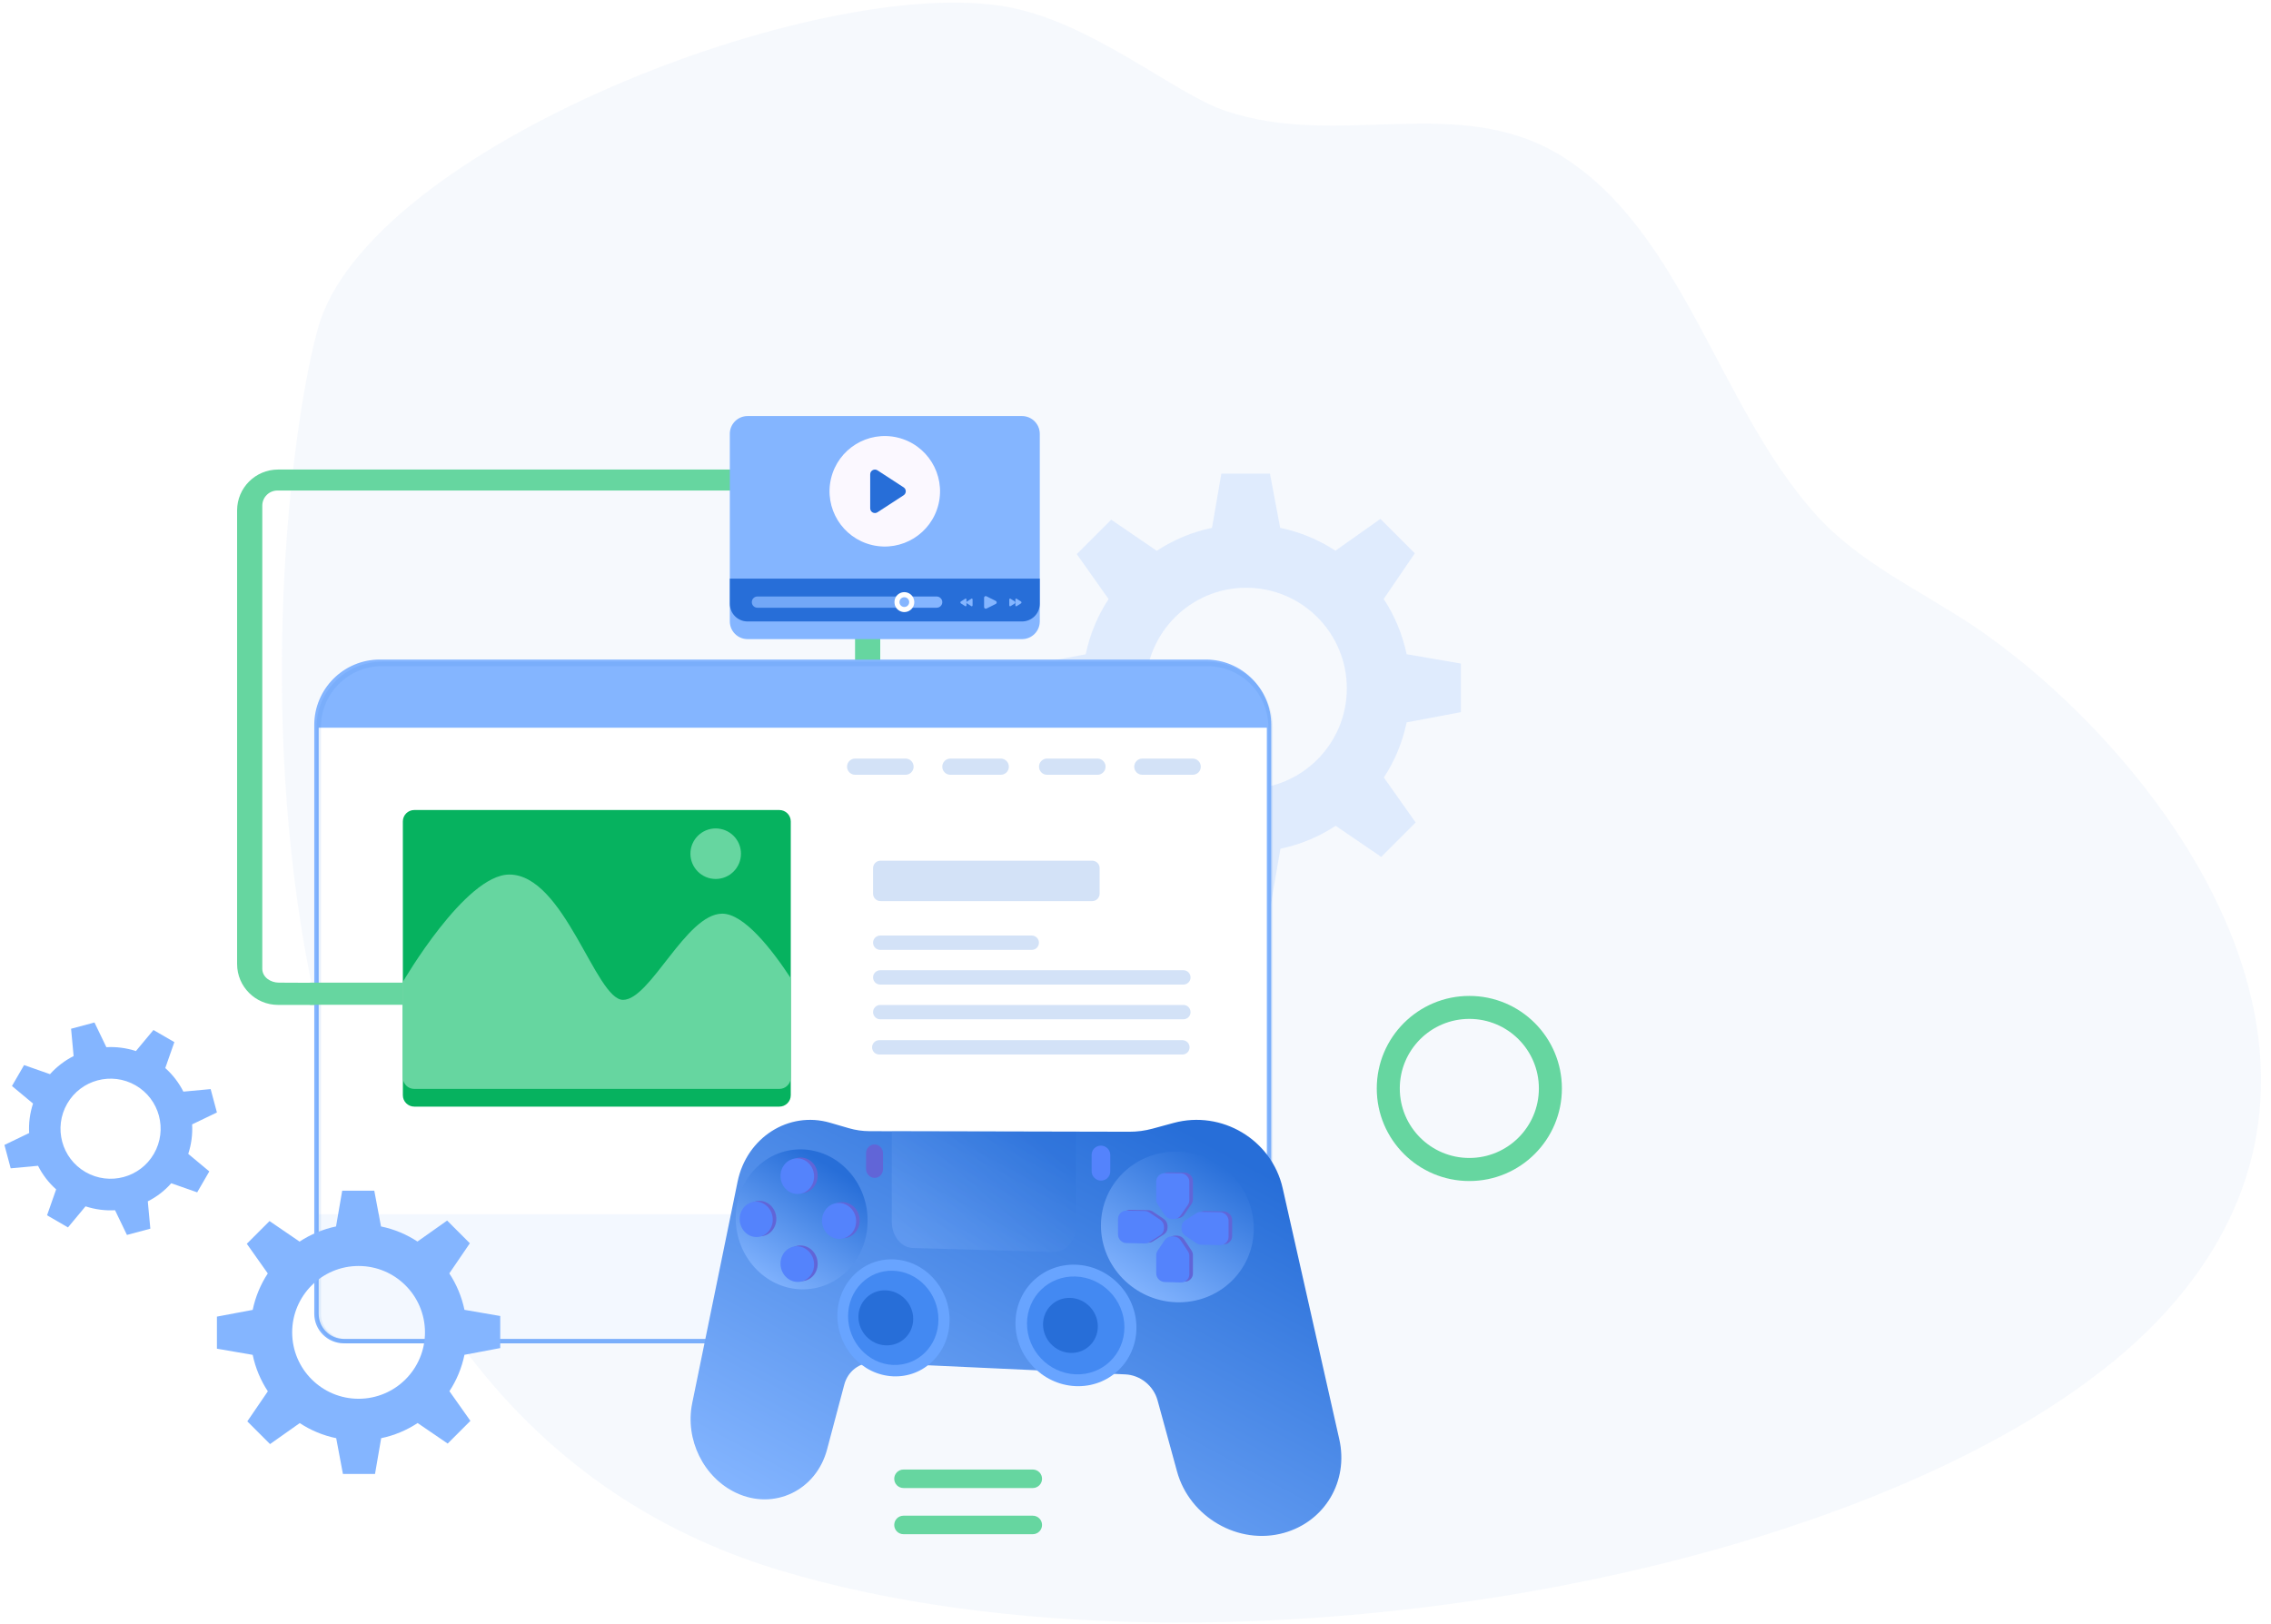 <svg width="513" height="367" viewBox="0 0 513 367" fill="none" xmlns="http://www.w3.org/2000/svg">
<mask id="mask0_410_5590" style="mask-type:alpha" maskUnits="userSpaceOnUse" x="0" y="0" width="513" height="367">
<rect width="513" height="367" fill="#C4C4C4"/>
</mask>
<g mask="url(#mask0_410_5590)">
<path opacity="0.04" d="M176.318 354.822C275.482 384.608 435.712 355.056 489.084 296.573C542.456 238.09 485.242 168.007 445.934 141.513C433.704 133.316 420.021 127.248 410.036 116.103C388.235 91.697 380.383 52.95 353.308 35.607C329.89 20.587 302.519 33.918 276.594 24.959C265.28 21.124 246.679 5.062 227.563 1.565C185.284 -6.17 83.249 33.305 71.849 74.082C60.449 114.859 40.53 314.036 176.318 354.822Z" fill="#276ED8"/>
<path opacity="0.2" d="M317.75 163.199L330 160.895V149.913L317.75 147.801C316.809 143.289 315.024 139.065 312.566 135.32L319.593 125.01L311.817 117.234L301.66 124.415C297.916 121.957 293.711 120.191 289.18 119.25L286.876 107H275.893L273.781 119.25C269.269 120.191 265.045 121.976 261.301 124.434L251.01 117.407L243.234 125.183L250.415 135.34C247.957 139.084 246.191 143.308 245.25 147.82L233 150.124V161.106L245.25 163.219C246.191 167.75 247.976 171.955 250.434 175.699L243.407 185.99L251.183 193.766L261.359 186.585C265.103 189.043 269.327 190.829 273.839 191.75L276.143 204H287.126L289.238 191.75C293.769 190.809 297.974 189.024 301.718 186.566L312.009 193.593L319.785 185.817L312.605 175.66C315.043 171.935 316.809 167.731 317.75 163.199ZM281.5 178.252C268.943 178.252 258.767 168.057 258.767 155.519C258.767 142.981 268.943 132.786 281.5 132.786C294.057 132.786 304.233 142.962 304.233 155.519C304.233 168.076 294.057 178.252 281.5 178.252Z" fill="#84B5FF"/>
<path d="M53.559 115.32V217.79C53.559 222.89 57.699 227.03 62.799 227.03H189.599C194.699 227.03 198.839 222.89 198.839 217.79V115.32C198.839 110.22 194.699 106.08 189.599 106.08H62.789C57.689 106.09 53.559 110.22 53.559 115.32ZM189.729 222.29H126.199L62.999 222C61.109 222 59.249 220.76 59.249 218.87V114.24C59.249 112.35 60.779 110.82 62.669 110.82H189.729C191.619 110.82 193.149 112.35 193.149 114.24V218.87C193.149 220.76 191.619 222.29 189.729 222.29Z" fill="#66D6A0"/>
<path d="M331.91 225C320.36 225 311 234.36 311 245.91C311 257.46 320.36 266.82 331.91 266.82C343.46 266.82 352.82 257.46 352.82 245.91C352.82 234.36 343.46 225 331.91 225ZM331.91 261.61C323.23 261.61 316.2 254.58 316.2 245.9C316.2 237.22 323.23 230.19 331.91 230.19C340.59 230.19 347.62 237.22 347.62 245.9C347.62 254.58 340.59 261.61 331.91 261.61Z" fill="#66D6A0"/>
<path d="M286.668 163.81V296.8C286.668 300.22 283.898 302.99 280.478 302.99H77.678C74.258 302.99 71.488 300.22 71.488 296.8V163.81C71.488 155.92 77.888 149.51 85.788 149.51H272.368C280.268 149.51 286.668 155.92 286.668 163.81Z" fill="white" stroke="#84B5FF" stroke-miterlimit="10"/>
<path d="M286.668 163.81V164.41H71.488V163.81C71.488 155.92 77.888 149.51 85.788 149.51H272.368C280.268 149.51 286.668 155.92 286.668 163.81Z" fill="#84B5FF"/>
<path opacity="0.2" d="M204.55 175.04H193.17C192.16 175.04 191.34 174.22 191.34 173.21C191.34 172.2 192.16 171.38 193.17 171.38H204.55C205.56 171.38 206.38 172.2 206.38 173.21C206.38 174.22 205.56 175.04 204.55 175.04Z" fill="#276ED8"/>
<path opacity="0.2" d="M226.062 175.04H214.682C213.672 175.04 212.852 174.22 212.852 173.21C212.852 172.2 213.672 171.38 214.682 171.38H226.062C227.072 171.38 227.892 172.2 227.892 173.21C227.902 174.22 227.082 175.04 226.062 175.04Z" fill="#276ED8"/>
<path opacity="0.2" d="M247.909 175.04H236.529C235.519 175.04 234.699 174.22 234.699 173.21C234.699 172.2 235.519 171.38 236.529 171.38H247.909C248.919 171.38 249.739 172.2 249.739 173.21C249.739 174.22 248.919 175.04 247.909 175.04Z" fill="#276ED8"/>
<path opacity="0.2" d="M269.421 175.04H258.041C257.031 175.04 256.211 174.22 256.211 173.21C256.211 172.2 257.031 171.38 258.041 171.38H269.421C270.431 171.38 271.251 172.2 271.251 173.21C271.261 174.22 270.441 175.04 269.421 175.04Z" fill="#276ED8"/>
<path opacity="0.2" d="M246.719 203.58H198.899C197.969 203.58 197.219 202.83 197.219 201.9V196.13C197.219 195.2 197.969 194.45 198.899 194.45H246.719C247.649 194.45 248.399 195.2 248.399 196.13V201.9C248.399 202.82 247.649 203.58 246.719 203.58Z" fill="#276ED8"/>
<path opacity="0.2" d="M233.069 214.6H198.839C197.939 214.6 197.219 213.87 197.219 212.98C197.219 212.08 197.949 211.36 198.839 211.36H233.069C233.969 211.36 234.689 212.09 234.689 212.98C234.689 213.87 233.969 214.6 233.069 214.6Z" fill="#276ED8"/>
<path opacity="0.2" d="M267.319 222.44H198.839C197.939 222.44 197.219 221.71 197.219 220.82C197.219 219.92 197.949 219.2 198.839 219.2H267.319C268.219 219.2 268.939 219.93 268.939 220.82C268.939 221.71 268.219 222.44 267.319 222.44Z" fill="#276ED8"/>
<path opacity="0.2" d="M267.319 230.28H198.839C197.939 230.28 197.219 229.55 197.219 228.66C197.219 227.76 197.949 227.04 198.839 227.04H267.319C268.219 227.04 268.939 227.77 268.939 228.66C268.939 229.55 268.219 230.28 267.319 230.28Z" fill="#276ED8"/>
<path opacity="0.2" d="M267.096 238.24H198.616C197.716 238.24 196.996 237.51 196.996 236.62C196.996 235.72 197.726 235 198.616 235H267.096C267.996 235 268.716 235.73 268.716 236.62C268.716 237.51 267.996 238.24 267.096 238.24Z" fill="#276ED8"/>
<path opacity="0.1" d="M286.668 274.34V296.8C286.668 300.22 283.898 302.99 280.478 302.99H77.678C74.258 302.99 71.488 300.22 71.488 296.8V274.34H286.668Z" fill="#84B5FF"/>
<path d="M253.99 157.65C253.99 158.68 253.16 159.51 252.13 159.51C251.1 159.51 250.27 158.68 250.27 157.65C250.27 156.62 251.1 155.79 252.13 155.79C253.15 155.79 253.99 156.62 253.99 157.65Z" fill="#84B5FF"/>
<path d="M264.169 157.65C264.169 158.68 263.339 159.51 262.309 159.51C261.279 159.51 260.449 158.68 260.449 157.65C260.449 156.62 261.279 155.79 262.309 155.79C263.329 155.79 264.169 156.62 264.169 157.65Z" fill="#84B5FF"/>
<path d="M273.9 157.65C273.9 158.68 273.07 159.51 272.04 159.51C271.01 159.51 270.18 158.68 270.18 157.65C270.18 156.62 271.01 155.79 272.04 155.79C273.07 155.79 273.9 156.62 273.9 157.65Z" fill="#84B5FF"/>
<path opacity="0.1" d="M287 164.255V296.829C287 300.239 284.232 303 280.815 303H78.185C74.768 303 72 300.239 72 296.829V164.255C72 156.39 78.395 150 86.288 150H272.712C280.605 150 287 156.39 287 164.255Z" stroke="#276ED8" stroke-miterlimit="10"/>
<g filter="url(#filter0_d_410_5590)">
<path d="M178.63 181.58V243.43C178.63 244.86 177.47 246.01 176.05 246.01H93.58C92.16 246.01 91 244.86 91 243.43V181.58C91 180.15 92.16 179 93.58 179H176.05C177.48 179.01 178.63 180.16 178.63 181.58Z" fill="#06B25F"/>
</g>
<path d="M178.63 220.99V243.43C178.63 244.86 177.47 246.01 176.05 246.01H93.58C92.16 246.01 91 244.86 91 243.43V221.84C91 221.84 105.07 197.58 115.05 197.58C127.49 197.58 134.56 225.89 140.74 225.89C146.92 225.89 154.97 206.42 163.15 206.42C168.07 206.41 174.37 214.5 178.63 220.99Z" fill="#66D6A0"/>
<path d="M167.381 192.87C167.381 196.02 164.821 198.58 161.671 198.58C158.521 198.58 155.961 196.02 155.961 192.87C155.961 189.72 158.521 187.16 161.671 187.16C164.831 187.17 167.381 189.72 167.381 192.87Z" fill="#66D6A0"/>
<g filter="url(#filter1_d_410_5590)">
<path d="M234.879 94.01V136.38C234.879 138.6 233.079 140.39 230.869 140.39H168.869C166.649 140.39 164.859 138.59 164.859 136.38V94.01C164.859 91.79 166.659 90 168.869 90H230.869C233.079 90 234.879 91.8 234.879 94.01Z" fill="#84B5FF"/>
</g>
<path d="M234.879 130.72V136.39C234.879 138.61 233.079 140.4 230.869 140.4H168.869C166.649 140.4 164.859 138.6 164.859 136.39V130.72H234.879Z" fill="#276ED8"/>
<path opacity="0.8" d="M202.028 136.03C202.028 136.5 202.168 136.93 202.418 137.3H171.098C170.398 137.3 169.828 136.74 169.828 136.03C169.828 135.33 170.398 134.76 171.098 134.76H202.418C202.178 135.13 202.028 135.56 202.028 136.03Z" fill="#84B5FF"/>
<path d="M212.859 136.03C212.859 136.73 212.289 137.3 211.589 137.3H202.429C202.179 136.93 202.039 136.5 202.039 136.03C202.039 135.56 202.179 135.13 202.429 134.76H211.589C212.279 134.77 212.859 135.34 212.859 136.03Z" fill="#84B5FF"/>
<path d="M206.529 136.03C206.529 136.5 206.389 136.93 206.139 137.3C205.739 137.89 205.059 138.28 204.279 138.28C203.509 138.28 202.829 137.89 202.429 137.3C202.179 136.93 202.039 136.5 202.039 136.03C202.039 135.56 202.179 135.13 202.429 134.76C202.829 134.17 203.509 133.78 204.279 133.78C205.059 133.78 205.739 134.17 206.139 134.76C206.379 135.13 206.529 135.56 206.529 136.03Z" fill="white"/>
<path d="M205.38 136.03C205.38 136.64 204.89 137.13 204.28 137.13C203.67 137.13 203.18 136.64 203.18 136.03C203.18 135.42 203.67 134.93 204.28 134.93C204.89 134.93 205.38 135.42 205.38 136.03Z" fill="#84B5FF"/>
<path d="M222.297 137.15V135.04C222.297 134.76 222.587 134.58 222.837 134.71L224.947 135.77C225.217 135.91 225.217 136.3 224.947 136.43L222.837 137.49C222.587 137.61 222.297 137.43 222.297 137.15Z" fill="#84B5FF"/>
<path d="M227.988 136.74V135.45C227.988 135.28 228.128 135.17 228.248 135.25L229.268 135.9C229.398 135.98 229.398 136.22 229.268 136.31L228.248 136.96C228.128 137.02 227.988 136.91 227.988 136.74Z" fill="#84B5FF"/>
<path d="M229.367 136.74V135.45C229.367 135.28 229.507 135.17 229.627 135.25L230.647 135.9C230.777 135.98 230.777 136.22 230.647 136.31L229.627 136.96C229.507 137.02 229.367 136.91 229.367 136.74Z" fill="#84B5FF"/>
<path d="M219.698 136.74V135.45C219.698 135.28 219.558 135.17 219.438 135.25L218.418 135.9C218.288 135.98 218.288 136.22 218.418 136.31L219.438 136.96C219.558 137.02 219.698 136.91 219.698 136.74Z" fill="#84B5FF"/>
<path d="M218.319 136.74V135.45C218.319 135.28 218.179 135.17 218.059 135.25L217.039 135.9C216.909 135.98 216.909 136.22 217.039 136.31L218.059 136.96C218.179 137.02 218.319 136.91 218.319 136.74Z" fill="#84B5FF"/>
<path d="M212.009 113.875C213.601 107.169 209.455 100.441 202.749 98.849C196.042 97.257 189.315 101.403 187.723 108.109C186.131 114.816 190.276 121.543 196.983 123.135C203.689 124.727 210.417 120.581 212.009 113.875Z" fill="#FBF8FF"/>
<path d="M196.57 114.84V107.16C196.57 106.31 197.51 105.8 198.22 106.26L204.12 110.1C204.77 110.52 204.77 111.47 204.12 111.89L198.22 115.73C197.51 116.2 196.57 115.69 196.57 114.84Z" fill="#276ED8"/>
<g filter="url(#filter2_d_410_5590)">
<path d="M104.918 302.08L113 300.56V293.314L104.918 291.92C104.297 288.943 103.119 286.156 101.497 283.686L106.134 276.883L101.003 271.752L94.302 276.49C91.831 274.869 89.057 273.703 86.067 273.082L84.547 265H77.301L75.907 273.082C72.93 273.703 70.143 274.881 67.673 276.503L60.883 271.866L55.752 276.997L60.49 283.698C58.869 286.169 57.703 288.956 57.082 291.933L49 293.453V300.699L57.082 302.093C57.703 305.082 58.881 307.857 60.503 310.327L55.866 317.117L60.997 322.248L67.711 317.51C70.181 319.131 72.968 320.31 75.945 320.918L77.466 329H84.712L86.105 320.918C89.095 320.297 91.869 319.119 94.34 317.497L101.13 322.134L106.26 317.003L101.523 310.302C103.131 307.844 104.297 305.07 104.918 302.08ZM81 312.012C72.715 312.012 66.001 305.285 66.001 297.013C66.001 288.74 72.715 282.013 81 282.013C89.285 282.013 95.999 288.728 95.999 297.013C95.999 305.298 89.285 312.012 81 312.012Z" fill="#84B5FF"/>
</g>
<g filter="url(#filter3_d_410_5590)">
<path d="M38.687 263.322L44.544 265.375L47.281 260.649L42.523 256.688C43.239 254.508 43.525 252.233 43.398 250.022L49 247.333L47.584 242.051L41.424 242.623C40.422 240.635 39.037 238.821 37.334 237.294L39.387 231.439L34.66 228.702L30.698 233.459C28.517 232.743 26.241 232.457 24.029 232.584L21.34 227L16.056 228.416L16.629 234.589C14.639 235.591 12.825 236.975 11.297 238.678L5.44 236.625L2.703 241.351L7.462 245.312C6.745 247.508 6.459 249.751 6.586 251.978L1 254.667L2.416 259.949L8.591 259.377C9.594 261.365 10.963 263.179 12.682 264.706L10.629 270.561L15.355 273.298L19.318 268.541C21.515 269.257 23.759 269.543 25.987 269.416L28.676 275L33.96 273.584L33.387 267.411C35.345 266.425 37.159 265.056 38.687 263.322ZM19.318 260.793C13.907 257.674 12.061 250.753 15.18 245.344C18.3 239.935 25.223 238.089 30.634 241.207C36.045 244.326 37.891 251.247 34.772 256.656C31.652 262.065 24.73 263.911 19.318 260.793Z" fill="#84B5FF"/>
</g>
<rect x="70" y="222" width="21" height="5" fill="#66D6A0"/>
<g clip-path="url(#clip0_410_5590)">
<path d="M156.364 317.007L166.614 266.967C168.65 257.033 178.124 250.924 187.508 253.652L191.75 254.884C193.272 255.327 194.848 255.553 196.435 255.557L205.904 255.577L244.868 255.661L255.129 255.683C256.882 255.687 258.631 255.456 260.331 254.994L265.112 253.695C275.951 250.751 287.268 257.445 289.749 268.452L302.533 325.156C304.671 334.639 299.295 343.703 290.065 346.305C279.798 349.2 268.706 342.761 265.88 332.434L261.491 316.398C260.581 313.07 257.588 310.66 254.192 310.503L197.289 307.877C194.212 307.735 191.527 309.758 190.715 312.817L186.835 327.441C184.363 336.754 174.868 341.261 166.357 337.299C158.924 333.84 154.688 325.194 156.364 317.007Z" fill="url(#paint0_linear_410_5590)"/>
<path opacity="0.3" d="M206.23 281.952L237.927 282.839C240.749 282.919 243.047 280.305 243.047 277.001V255.672L201.455 255.568V276.07C201.455 279.245 203.588 281.878 206.23 281.952Z" fill="url(#paint1_linear_410_5590)"/>
<path d="M248.697 276.868C248.697 286.139 256.263 293.901 265.722 294.209C275.326 294.523 283.219 287.057 283.219 277.529C283.219 268.001 275.326 260.234 265.722 260.179C256.262 260.125 248.697 267.597 248.697 276.868Z" fill="url(#paint2_linear_410_5590)"/>
<path d="M229.389 298.931C229.389 306.425 235.4 312.791 242.898 313.154C250.487 313.523 256.707 307.615 256.707 299.955C256.707 292.294 250.487 285.921 242.898 285.72C235.401 285.522 229.389 291.438 229.389 298.931Z" fill="#68A4FF"/>
<path d="M231.992 299.029C231.992 305.078 236.851 310.207 242.897 310.487C249.002 310.77 253.996 306.01 253.996 299.853C253.996 293.696 249.002 288.561 242.897 288.387C236.851 288.215 231.992 292.979 231.992 299.029Z" fill="#4389F2"/>
<path d="M235.614 299.206C235.614 302.607 238.346 305.491 241.746 305.649C245.18 305.808 247.988 303.132 247.988 299.67C247.988 296.207 245.18 293.32 241.746 293.222C238.346 293.124 235.614 295.804 235.614 299.206Z" fill="#276ED8"/>
<path d="M189.158 297.257C189.158 304.478 194.738 310.601 201.695 310.939C208.733 311.28 214.5 305.582 214.5 298.206C214.5 290.831 208.733 284.701 201.695 284.515C194.738 284.331 189.158 290.037 189.158 297.257Z" fill="#68A4FF"/>
<path d="M191.575 297.347C191.575 303.175 196.084 308.109 201.695 308.369C207.358 308.631 211.988 304.04 211.988 298.111C211.988 292.183 207.358 287.245 201.695 287.083C196.084 286.923 191.575 291.52 191.575 297.347Z" fill="#4389F2"/>
<path d="M193.911 297.499C193.911 300.9 196.643 303.784 200.043 303.943C203.477 304.102 206.285 301.425 206.285 297.963C206.285 294.501 203.477 291.614 200.043 291.516C196.643 291.418 193.911 294.098 193.911 297.499Z" fill="#276ED8"/>
<path d="M248.692 266.729C249.856 266.741 250.801 265.808 250.801 264.643V260.938C250.801 259.773 249.856 258.825 248.692 258.82C247.53 258.815 246.59 259.75 246.59 260.911V264.605C246.59 265.765 247.53 266.716 248.692 266.729Z" fill="#5483FC"/>
<path d="M197.547 266.108C198.608 266.12 199.469 265.228 199.469 264.117V260.578C199.469 259.466 198.607 258.56 197.547 258.555C196.488 258.55 195.631 259.445 195.631 260.553V264.079C195.631 265.188 196.488 266.097 197.547 266.108Z" fill="url(#paint3_linear_410_5590)"/>
<path d="M263.911 264.867L267.537 264.902C268.605 264.912 269.473 265.773 269.473 266.826V270.963C269.473 271.338 269.36 271.703 269.149 272.012L267.51 274.416C267.152 274.941 266.548 275.249 265.901 275.238L265.542 275.232C264.896 275.22 264.294 274.891 263.938 274.355L262.312 271.909C262.103 271.594 261.992 271.229 261.992 270.856V266.743C261.993 265.697 262.851 264.857 263.911 264.867Z" fill="url(#paint4_linear_410_5590)"/>
<path d="M263.911 289.451L267.537 289.556C268.605 289.587 269.473 288.759 269.473 287.707V283.569C269.473 283.194 269.36 282.825 269.149 282.508L267.51 280.04C267.152 279.501 266.548 279.17 265.901 279.156L265.542 279.149C264.896 279.136 264.294 279.441 263.938 279.964L262.312 282.348C262.103 282.654 261.992 283.015 261.992 283.389V287.502C261.993 288.547 262.851 289.421 263.911 289.451Z" fill="url(#paint5_linear_410_5590)"/>
<path d="M278.332 275.63V279.24C278.332 280.3 277.452 281.139 276.369 281.116L272.127 281.023C271.744 281.014 271.37 280.895 271.051 280.68L268.575 279.013C268.035 278.649 267.71 278.047 267.71 277.409V277.054C267.71 276.417 268.035 275.827 268.575 275.483L271.051 273.911C271.37 273.708 271.744 273.603 272.127 273.61L276.369 273.679C277.453 273.697 278.332 274.57 278.332 275.63Z" fill="url(#paint6_linear_410_5590)"/>
<path d="M253.362 275.187V278.727C253.362 279.766 254.209 280.628 255.255 280.651L259.384 280.742C259.76 280.75 260.127 280.649 260.44 280.45L262.884 278.896C263.42 278.556 263.742 277.969 263.742 277.333V276.979C263.742 276.343 263.42 275.744 262.884 275.382L260.44 273.736C260.127 273.525 259.76 273.409 259.384 273.403L255.255 273.336C254.209 273.319 253.362 274.148 253.362 275.187Z" fill="url(#paint7_linear_410_5590)"/>
<path d="M263.103 265.047L266.728 265.082C267.797 265.092 268.664 265.953 268.664 267.006V271.143C268.664 271.518 268.552 271.883 268.341 272.192L266.701 274.596C266.343 275.121 265.739 275.43 265.093 275.418L264.733 275.412C264.087 275.4 263.486 275.071 263.129 274.535L261.503 272.089C261.295 271.774 261.183 271.409 261.183 271.036V266.924C261.184 265.877 262.042 265.037 263.103 265.047Z" fill="#5483FC"/>
<path d="M263.103 289.631L266.728 289.736C267.797 289.767 268.664 288.939 268.664 287.886V283.749C268.664 283.374 268.552 283.005 268.341 282.688L266.701 280.22C266.343 279.681 265.739 279.35 265.093 279.336L264.733 279.329C264.087 279.315 263.486 279.621 263.129 280.144L261.503 282.528C261.295 282.834 261.183 283.195 261.183 283.568V287.681C261.184 288.727 262.042 289.601 263.103 289.631Z" fill="#5483FC"/>
<path d="M277.523 275.81V279.42C277.523 280.48 276.643 281.32 275.56 281.296L271.319 281.203C270.936 281.194 270.562 281.075 270.243 280.86L267.767 279.193C267.227 278.829 266.902 278.227 266.902 277.589V277.234C266.902 276.596 267.227 276.007 267.767 275.663L270.243 274.091C270.562 273.888 270.936 273.783 271.319 273.79L275.56 273.859C276.644 273.877 277.523 274.75 277.523 275.81Z" fill="#5483FC"/>
<path d="M252.554 275.367V278.907C252.554 279.946 253.4 280.808 254.446 280.831L258.575 280.922C258.951 280.93 259.318 280.829 259.631 280.629L262.075 279.076C262.611 278.735 262.934 278.149 262.934 277.513V277.159C262.934 276.523 262.611 275.924 262.075 275.562L259.631 273.916C259.318 273.705 258.951 273.589 258.575 273.583L254.446 273.516C253.4 273.499 252.554 274.328 252.554 275.367Z" fill="#5483FC"/>
<path d="M195.984 275.765C195.984 284.607 189.183 291.553 180.899 291.283C172.731 291.016 166.192 283.815 166.192 275.194C166.192 266.574 172.731 259.623 180.899 259.669C189.183 259.716 195.984 266.922 195.984 275.765Z" fill="url(#paint8_linear_410_5590)"/>
<path d="M177.118 265.507C177.118 267.723 178.808 269.545 180.901 269.574C182.999 269.604 184.707 267.819 184.707 265.587C184.707 263.356 182.999 261.535 180.901 261.52C178.808 261.505 177.118 263.29 177.118 265.507Z" fill="url(#paint9_linear_410_5590)"/>
<path d="M177.118 285.3C177.118 287.516 178.808 289.366 180.901 289.431C182.999 289.496 184.707 287.741 184.707 285.51C184.707 283.278 182.999 281.429 180.901 281.378C178.808 281.327 177.118 283.083 177.118 285.3Z" fill="url(#paint10_linear_410_5590)"/>
<path d="M190.331 271.597C188.206 271.564 186.488 273.348 186.488 275.582C186.488 277.817 188.206 279.667 190.331 279.715C192.464 279.764 194.199 277.98 194.199 275.73C194.199 273.481 192.464 271.631 190.331 271.597Z" fill="url(#paint11_linear_410_5590)"/>
<path d="M171.621 271.303C169.561 271.27 167.898 273.027 167.898 275.227C167.898 277.426 169.561 279.246 171.621 279.293C173.687 279.34 175.367 277.583 175.367 275.37C175.367 273.156 173.686 271.335 171.621 271.303Z" fill="url(#paint12_linear_410_5590)"/>
<path d="M176.31 265.687C176.31 267.903 178 269.725 180.092 269.754C182.191 269.784 183.898 267.999 183.898 265.767C183.898 263.536 182.191 261.715 180.092 261.7C178 261.685 176.31 263.47 176.31 265.687Z" fill="#5483FC"/>
<path d="M176.31 285.48C176.31 287.696 178 289.546 180.092 289.611C182.191 289.676 183.898 287.921 183.898 285.69C183.898 283.458 182.191 281.609 180.092 281.558C178 281.507 176.31 283.263 176.31 285.48Z" fill="#5483FC"/>
<path d="M189.523 271.777C187.397 271.744 185.68 273.528 185.68 275.762C185.68 277.997 187.397 279.847 189.523 279.895C191.656 279.944 193.391 278.16 193.391 275.911C193.391 273.661 191.656 271.811 189.523 271.777Z" fill="#5483FC"/>
<path d="M170.812 271.483C168.753 271.45 167.089 273.207 167.089 275.407C167.089 277.606 168.753 279.426 170.812 279.473C172.878 279.52 174.559 277.763 174.559 275.55C174.559 273.337 172.878 271.515 170.812 271.483Z" fill="#5483FC"/>
<path d="M233.3 336.18H204.09C202.94 336.18 202 335.25 202 334.09C202 332.94 202.93 332 204.09 332H233.3C234.45 332 235.39 332.93 235.39 334.09C235.39 335.24 234.45 336.18 233.3 336.18Z" fill="#66D6A0"/>
<path d="M233.3 346.61H204.09C202.94 346.61 202 345.68 202 344.52C202 343.37 202.93 342.43 204.09 342.43H233.3C234.45 342.43 235.39 343.36 235.39 344.52C235.39 345.67 234.45 346.61 233.3 346.61Z" fill="#66D6A0"/>
</g>
</g>
<defs>
<filter id="filter0_d_410_5590" x="81" y="173" width="107.629" height="87.01" filterUnits="userSpaceOnUse" color-interpolation-filters="sRGB">
<feFlood flood-opacity="0" result="BackgroundImageFix"/>
<feColorMatrix in="SourceAlpha" type="matrix" values="0 0 0 0 0 0 0 0 0 0 0 0 0 0 0 0 0 0 127 0" result="hardAlpha"/>
<feOffset dy="4"/>
<feGaussianBlur stdDeviation="5"/>
<feColorMatrix type="matrix" values="0 0 0 0 0.09 0 0 0 0 0.039 0 0 0 0 0.396 0 0 0 0.25 0"/>
<feBlend mode="normal" in2="BackgroundImageFix" result="effect1_dropShadow_410_5590"/>
<feBlend mode="normal" in="SourceGraphic" in2="effect1_dropShadow_410_5590" result="shape"/>
</filter>
<filter id="filter1_d_410_5590" x="154.859" y="84" width="90.019" height="70.39" filterUnits="userSpaceOnUse" color-interpolation-filters="sRGB">
<feFlood flood-opacity="0" result="BackgroundImageFix"/>
<feColorMatrix in="SourceAlpha" type="matrix" values="0 0 0 0 0 0 0 0 0 0 0 0 0 0 0 0 0 0 127 0" result="hardAlpha"/>
<feOffset dy="4"/>
<feGaussianBlur stdDeviation="5"/>
<feColorMatrix type="matrix" values="0 0 0 0 0.09 0 0 0 0 0.039 0 0 0 0 0.396 0 0 0 0.25 0"/>
<feBlend mode="normal" in2="BackgroundImageFix" result="effect1_dropShadow_410_5590"/>
<feBlend mode="normal" in="SourceGraphic" in2="effect1_dropShadow_410_5590" result="shape"/>
</filter>
<filter id="filter2_d_410_5590" x="39" y="259" width="84" height="84" filterUnits="userSpaceOnUse" color-interpolation-filters="sRGB">
<feFlood flood-opacity="0" result="BackgroundImageFix"/>
<feColorMatrix in="SourceAlpha" type="matrix" values="0 0 0 0 0 0 0 0 0 0 0 0 0 0 0 0 0 0 127 0" result="hardAlpha"/>
<feOffset dy="4"/>
<feGaussianBlur stdDeviation="5"/>
<feColorMatrix type="matrix" values="0 0 0 0 0.089 0 0 0 0 0.04 0 0 0 0 0.396 0 0 0 0.25 0"/>
<feBlend mode="normal" in2="BackgroundImageFix" result="effect1_dropShadow_410_5590"/>
<feBlend mode="normal" in="SourceGraphic" in2="effect1_dropShadow_410_5590" result="shape"/>
</filter>
<filter id="filter3_d_410_5590" x="-9" y="221" width="68" height="68" filterUnits="userSpaceOnUse" color-interpolation-filters="sRGB">
<feFlood flood-opacity="0" result="BackgroundImageFix"/>
<feColorMatrix in="SourceAlpha" type="matrix" values="0 0 0 0 0 0 0 0 0 0 0 0 0 0 0 0 0 0 127 0" result="hardAlpha"/>
<feOffset dy="4"/>
<feGaussianBlur stdDeviation="5"/>
<feColorMatrix type="matrix" values="0 0 0 0 0.089 0 0 0 0 0.04 0 0 0 0 0.396 0 0 0 0.25 0"/>
<feBlend mode="normal" in2="BackgroundImageFix" result="effect1_dropShadow_410_5590"/>
<feBlend mode="normal" in="SourceGraphic" in2="effect1_dropShadow_410_5590" result="shape"/>
</filter>
<linearGradient id="paint0_linear_410_5590" x1="260.641" y1="251.445" x2="202.607" y2="358.92" gradientUnits="userSpaceOnUse">
<stop stop-color="#276ED8"/>
<stop offset="0.996" stop-color="#84B5FF"/>
</linearGradient>
<linearGradient id="paint1_linear_410_5590" x1="209.998" y1="283" x2="233.498" y2="256" gradientUnits="userSpaceOnUse">
<stop stop-color="#84B5FF"/>
<stop offset="0.996" stop-color="#276ED8"/>
</linearGradient>
<linearGradient id="paint2_linear_410_5590" x1="256.255" y1="293.041" x2="280.092" y2="254.36" gradientUnits="userSpaceOnUse">
<stop stop-color="#84B5FF"/>
<stop offset="0.805" stop-color="#276ED8"/>
</linearGradient>
<linearGradient id="paint3_linear_410_5590" x1="205.751" y1="238.434" x2="200.545" y2="253.52" gradientUnits="userSpaceOnUse">
<stop stop-color="#AA80F9"/>
<stop offset="0.996" stop-color="#6165D7"/>
</linearGradient>
<linearGradient id="paint4_linear_410_5590" x1="248.396" y1="285.973" x2="252.562" y2="281.981" gradientUnits="userSpaceOnUse">
<stop stop-color="#AA80F9"/>
<stop offset="0.996" stop-color="#6165D7"/>
</linearGradient>
<linearGradient id="paint5_linear_410_5590" x1="256.304" y1="294.225" x2="260.469" y2="290.233" gradientUnits="userSpaceOnUse">
<stop stop-color="#AA80F9"/>
<stop offset="0.996" stop-color="#6165D7"/>
</linearGradient>
<linearGradient id="paint6_linear_410_5590" x1="256.321" y1="294.243" x2="260.487" y2="290.25" gradientUnits="userSpaceOnUse">
<stop stop-color="#AA80F9"/>
<stop offset="0.996" stop-color="#6165D7"/>
</linearGradient>
<linearGradient id="paint7_linear_410_5590" x1="248.435" y1="286.011" x2="252.6" y2="282.019" gradientUnits="userSpaceOnUse">
<stop stop-color="#AA80F9"/>
<stop offset="0.996" stop-color="#6165D7"/>
</linearGradient>
<linearGradient id="paint8_linear_410_5590" x1="171.997" y1="290.37" x2="188.564" y2="264.041" gradientUnits="userSpaceOnUse">
<stop stop-color="#84B5FF"/>
<stop offset="0.996" stop-color="#276ED8"/>
</linearGradient>
<linearGradient id="paint9_linear_410_5590" x1="160.404" y1="286.113" x2="166.085" y2="280.448" gradientUnits="userSpaceOnUse">
<stop stop-color="#AA80F9"/>
<stop offset="0.996" stop-color="#6165D7"/>
</linearGradient>
<linearGradient id="paint10_linear_410_5590" x1="170.305" y1="296.042" x2="175.986" y2="290.377" gradientUnits="userSpaceOnUse">
<stop stop-color="#AA80F9"/>
<stop offset="0.996" stop-color="#6165D7"/>
</linearGradient>
<linearGradient id="paint11_linear_410_5590" x1="170.161" y1="295.897" x2="175.842" y2="290.232" gradientUnits="userSpaceOnUse">
<stop stop-color="#AA80F9"/>
<stop offset="0.996" stop-color="#6165D7"/>
</linearGradient>
<linearGradient id="paint12_linear_410_5590" x1="160.627" y1="286.335" x2="166.308" y2="280.67" gradientUnits="userSpaceOnUse">
<stop stop-color="#AA80F9"/>
<stop offset="0.996" stop-color="#6165D7"/>
</linearGradient>
<clipPath id="clip0_410_5590">
<rect width="147" height="94" fill="white" transform="matrix(-1 0 0 1 303 253)"/>
</clipPath>
</defs>
</svg>
